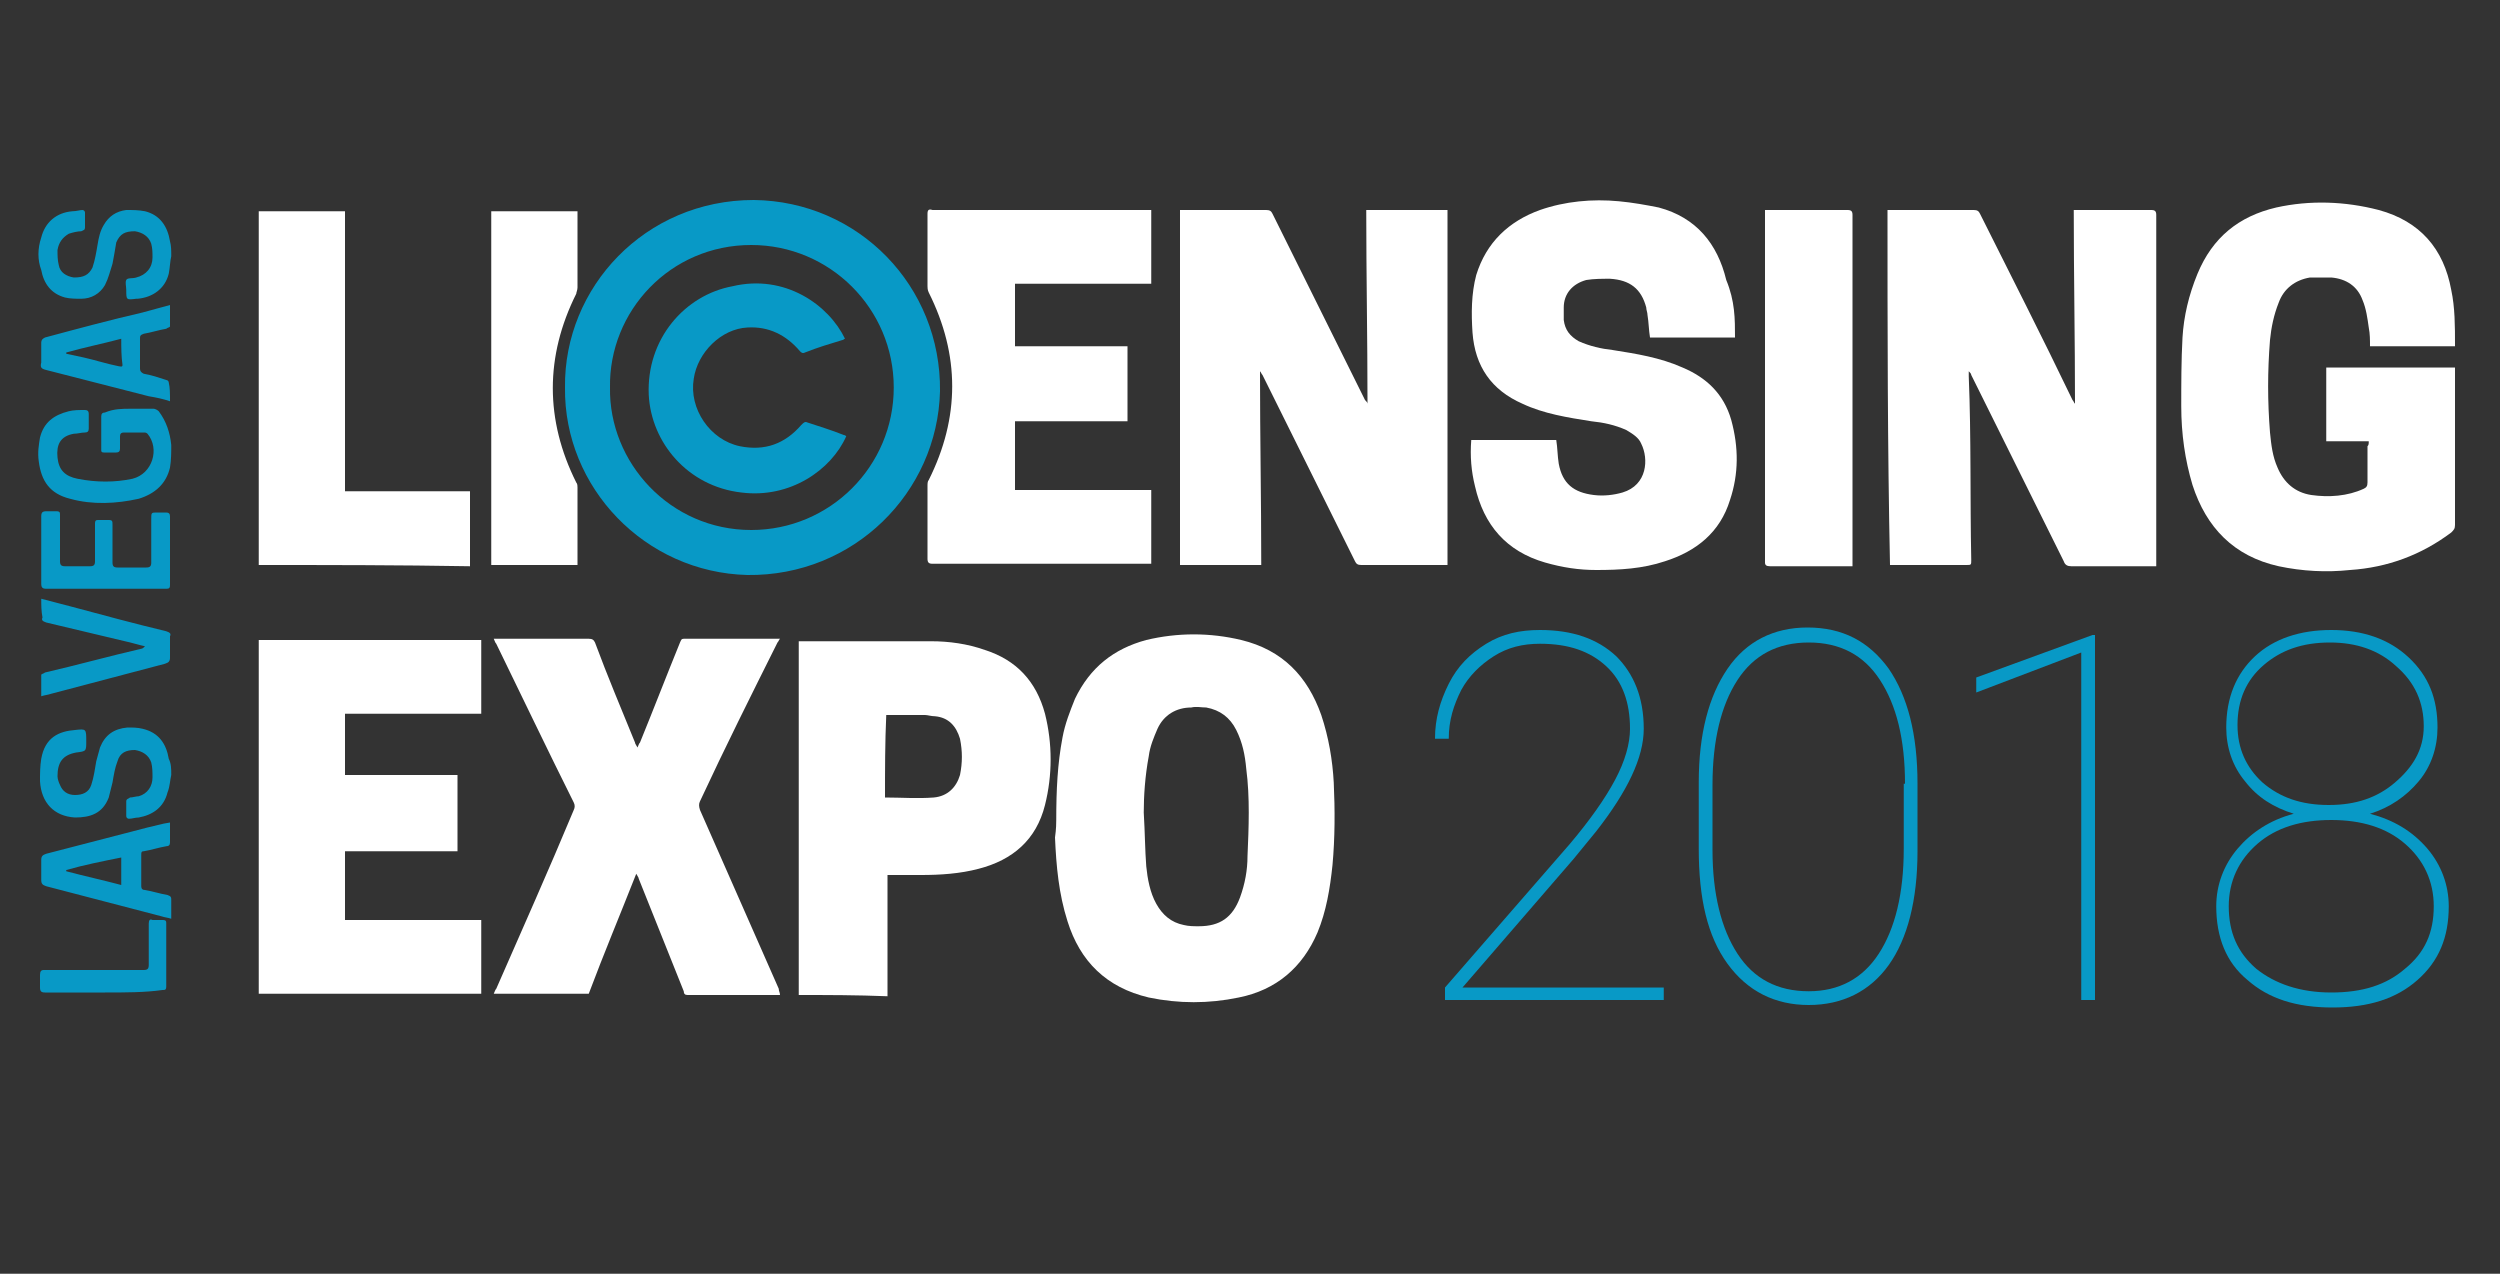 <?xml version="1.0" encoding="utf-8"?>
<!-- Generator: Adobe Illustrator 21.1.0, SVG Export Plug-In . SVG Version: 6.00 Build 0)  -->
<svg version="1.1" id="icons" xmlns="http://www.w3.org/2000/svg" xmlns:xlink="http://www.w3.org/1999/xlink" x="0px" y="0px"
	 viewBox="0 0 200 101.9" style="enable-background:new 0 0 200 101.9;" xml:space="preserve">
<rect x="0" y="0" width="200" height="101.9" fill="#333333" stroke="none"/>
<style type="text/css">
	.st0{fill:#FFFFFF;}
	.st1{fill:#0899C6;}
</style>
<path class="st0" d="M151,16.8c0.1,0,0.2,0,0.3,0c2.2,0,4.4,0,6.6,0c0.3,0,0.4,0.1,0.5,0.3c2.5,5,5,9.9,7.4,14.9
	c0.1,0.1,0.1,0.2,0.2,0.3c0-5.1-0.1-10.3-0.1-15.5c0.2,0,0.3,0,0.4,0c1.9,0,3.9,0,5.8,0c0.3,0,0.4,0.1,0.4,0.4c0,9.2,0,18.4,0,27.7
	c0,0.1,0,0.2,0,0.4c-0.2,0-0.3,0-0.4,0c-2.1,0-4.3,0-6.4,0c-0.3,0-0.5-0.1-0.6-0.4c-2.5-5-4.9-9.9-7.4-14.9c0-0.1-0.1-0.2-0.2-0.3
	c0,0.1,0,0.2,0,0.4c0.2,4.9,0.1,9.8,0.2,14.7c0,0.4,0,0.4-0.4,0.4c-1.9,0-3.8,0-5.7,0c-0.1,0-0.2,0-0.4,0
	C151,35.7,151,26.3,151,16.8z"/>
<path class="st0" d="M109.4,32.3c0-5.2-0.1-10.3-0.1-15.5c2.2,0,4.4,0,6.5,0c0,9.4,0,18.9,0,28.4c-0.1,0-0.3,0-0.4,0
	c-2.2,0-4.3,0-6.5,0c-0.3,0-0.4-0.1-0.5-0.3c-2.5-5-4.9-9.9-7.4-14.9c-0.1-0.1-0.1-0.2-0.2-0.3c0,5.2,0.1,10.3,0.1,15.5
	c-2.2,0-4.4,0-6.5,0c0-9.4,0-18.9,0-28.4c0.1,0,0.3,0,0.4,0c2.2,0,4.3,0,6.5,0c0.3,0,0.4,0.1,0.5,0.3c2.5,5,4.9,9.9,7.4,14.9
	C109.3,32.1,109.4,32.2,109.4,32.3z"/>
<path class="st0" d="M189.5,35.3c-1.2,0-2.3,0-3.4,0c0-2,0-4,0-5.9c3.4,0,6.8,0,10.3,0c0,0.1,0,0.3,0,0.4c0,4.1,0,8.1,0,12.2
	c0,0.3-0.1,0.4-0.3,0.6c-2.4,1.8-5.1,2.8-8.1,3c-1.9,0.2-3.8,0.1-5.7-0.3c-3.6-0.8-5.8-3.1-6.9-6.5c-0.6-2-0.9-4.1-0.9-6.3
	c0-1.8,0-3.7,0.1-5.5c0.1-1.7,0.5-3.4,1.2-5.1c1.2-2.9,3.3-4.6,6.3-5.3c2.7-0.6,5.5-0.5,8.2,0.2c3.3,0.9,5.2,3.1,5.8,6.4
	c0.3,1.4,0.3,2.9,0.3,4.4c0,0,0,0.1,0,0.1c-2.3,0-4.5,0-6.8,0c0-0.5,0-1-0.1-1.5c-0.1-0.7-0.2-1.5-0.5-2.2c-0.4-1.1-1.3-1.7-2.5-1.8
	c-0.6,0-1.1,0-1.7,0c-1.2,0.2-2.1,0.9-2.5,2c-0.4,1-0.6,2-0.7,3c-0.2,2.5-0.2,4.9,0,7.4c0.1,1,0.2,1.9,0.6,2.8
	c0.5,1.2,1.4,2,2.7,2.2c1.4,0.2,2.9,0.1,4.2-0.5c0.2-0.1,0.3-0.2,0.3-0.5c0-1,0-1.9,0-2.9C189.5,35.6,189.5,35.5,189.5,35.3z"/>
<path class="st0" d="M84.5,65.6c0-2.4,0.1-4.5,0.5-6.6c0.2-1.1,0.6-2.1,1-3.1c1.2-2.5,3.1-4,5.7-4.7c2.5-0.6,5.1-0.6,7.6,0
	c3.3,0.8,5.3,2.9,6.4,6c0.6,1.8,0.9,3.6,1,5.4c0.1,2.2,0.1,4.4-0.1,6.6c-0.2,1.9-0.5,3.7-1.2,5.4c-1.2,2.8-3.3,4.6-6.3,5.2
	c-2.4,0.5-4.8,0.5-7.2,0c-3.4-0.8-5.5-2.9-6.5-6.1c-0.7-2.2-0.9-4.4-1-6.7C84.5,66.3,84.5,65.8,84.5,65.6z M91.5,65
	c0.1,1.7,0.1,3,0.2,4.3c0.1,1,0.3,2.1,0.8,3c0.5,0.9,1.2,1.5,2.2,1.7c0.4,0.1,0.8,0.1,1.2,0.1c1.7,0,2.7-0.7,3.3-2.3
	c0.4-1.1,0.6-2.2,0.6-3.3c0.1-2.3,0.2-4.7-0.1-7c-0.1-1.1-0.3-2.1-0.8-3.1c-0.5-1-1.3-1.6-2.4-1.8c-0.4,0-0.8-0.1-1.2,0
	c-1.2,0-2.2,0.6-2.7,1.7c-0.3,0.7-0.6,1.4-0.7,2.2C91.6,62.1,91.5,63.7,91.5,65z"/>
<path class="st0" d="M138.8,27c-2.3,0-4.6,0-6.8,0c-0.1-0.6-0.1-1.2-0.2-1.8c0-0.2-0.1-0.4-0.1-0.6c-0.4-1.5-1.3-2.2-2.9-2.3
	c-0.6,0-1.3,0-1.9,0.1c-1.1,0.3-1.8,1.1-1.8,2.2c0,0.3,0,0.7,0,1c0.1,0.8,0.5,1.3,1.2,1.7c0.9,0.4,1.8,0.6,2.7,0.7
	c1.9,0.3,3.8,0.6,5.6,1.4c1.9,0.8,3.3,2.1,3.9,4.2c0.6,2.2,0.6,4.3-0.1,6.4c-0.8,2.6-2.7,4.1-5.2,4.9c-1.8,0.6-3.6,0.7-5.5,0.7
	c-1.4,0-2.7-0.2-4.1-0.6c-3.1-0.9-4.9-3-5.6-6.1c-0.3-1.2-0.4-2.4-0.3-3.7c2.3,0,4.6,0,6.8,0c0.1,0.6,0.1,1.3,0.2,1.9
	c0.3,1.6,1.2,2.3,2.8,2.5c0.8,0.1,1.6,0,2.3-0.2c2-0.6,2.1-2.7,1.5-3.9c-0.2-0.5-0.7-0.8-1.2-1.1c-0.9-0.4-1.8-0.6-2.8-0.7
	c-1.9-0.3-3.8-0.6-5.5-1.4c-2.5-1.1-3.8-3-4-5.7c-0.1-1.5-0.1-3.1,0.3-4.6c0.8-2.6,2.6-4.3,5.1-5.2c2-0.7,4.2-0.9,6.3-0.7
	c1.1,0.1,2.2,0.3,3.2,0.5c3,0.8,4.7,2.9,5.4,5.8C138.8,24.1,138.8,25.5,138.8,27z"/>
<path class="st0" d="M62.4,79.6c-2.5,0-5,0-7.4,0c-0.2,0-0.3-0.1-0.3-0.3c-1.2-3-2.4-6-3.6-9c0-0.1-0.1-0.2-0.2-0.4
	c-1.3,3.3-2.6,6.4-3.8,9.6c-2.5,0-5.1,0-7.6,0c0.1-0.2,0.1-0.3,0.2-0.4c2.1-4.8,4.2-9.5,6.2-14.3c0.1-0.2,0.1-0.4,0-0.6
	c-2.1-4.2-4.1-8.4-6.2-12.7c-0.1-0.1-0.1-0.2-0.2-0.4c0.1,0,0.2,0,0.3,0c2.4,0,4.9,0,7.3,0c0.3,0,0.4,0.1,0.5,0.3
	c1,2.7,2.1,5.3,3.2,8c0,0.1,0.1,0.2,0.2,0.4c0.1-0.2,0.1-0.3,0.2-0.4c1.1-2.7,2.1-5.3,3.2-8c0.1-0.2,0.1-0.3,0.3-0.3
	c2.5,0,5.1,0,7.6,0c0,0,0.1,0,0.1,0c-0.1,0.1-0.1,0.2-0.2,0.3c-2.1,4.2-4.2,8.4-6.2,12.7c-0.1,0.2-0.1,0.4,0,0.7
	c2.1,4.8,4.2,9.5,6.3,14.3C62.3,79.3,62.4,79.4,62.4,79.6z"/>
<path class="st0" d="M36.6,68.1c-3,0-6,0-9,0c0,1.8,0,3.7,0,5.5c3.6,0,7.2,0,10.9,0c0,2,0,4,0,5.9c-5.9,0-11.8,0-17.8,0
	c0-9.4,0-18.9,0-28.3c5.9,0,11.8,0,17.8,0c0,2,0,3.9,0,5.9c-3.6,0-7.2,0-10.9,0c0,1.7,0,3.3,0,4.9c3,0,6,0,9,0
	C36.6,64.1,36.6,66.1,36.6,68.1z"/>
<path class="st0" d="M63.9,79.6c0-9.5,0-18.9,0-28.3c0.1,0,0.2,0,0.3,0c3.4,0,6.9,0,10.3,0c1.4,0,2.9,0.2,4.3,0.7
	c2.5,0.8,4.1,2.5,4.8,5.1c0.6,2.4,0.6,4.9,0,7.3c-0.7,2.8-2.6,4.4-5.3,5.1c-1.5,0.4-3.1,0.5-4.6,0.5c-0.8,0-1.6,0-2.3,0
	c-0.1,0-0.2,0-0.4,0c0,3.3,0,6.5,0,9.7C68.5,79.6,66.2,79.6,63.9,79.6z M70.8,63.8c1.3,0,2.6,0.1,3.9,0c1.1-0.1,1.8-0.8,2.1-1.8
	c0.2-1,0.2-1.9,0-2.9c-0.3-1-0.9-1.7-2-1.8c-0.3,0-0.6-0.1-0.8-0.1c-0.9,0-1.8,0-2.8,0c-0.1,0-0.2,0-0.3,0
	C70.8,59.4,70.8,61.6,70.8,63.8z"/>
<path class="st0" d="M90.2,33.7c-3,0-6,0-9,0c0,1.9,0,3.7,0,5.5c3.6,0,7.2,0,10.9,0c0,2,0,4,0,5.9c-0.1,0-0.2,0-0.4,0
	c-5.7,0-11.4,0-17.1,0c-0.3,0-0.4-0.1-0.4-0.4c0-1.9,0-3.9,0-5.8c0-0.2,0-0.4,0.1-0.5c2.5-5,2.5-10,0-15c-0.1-0.2-0.1-0.4-0.1-0.5
	c0-1.9,0-3.9,0-5.8c0-0.3,0.1-0.4,0.4-0.3c5.7,0,11.4,0,17.2,0c0.1,0,0.2,0,0.3,0c0,2,0,3.9,0,5.9c-3.6,0-7.2,0-10.9,0
	c0,1.7,0,3.3,0,5c3,0,6,0,9,0C90.2,29.7,90.2,31.7,90.2,33.7z"/>
<path class="st1" d="M45.2,31c-0.1-8,6.4-15,15.1-15c8.4,0.1,15,6.9,14.9,15.3C75,39.4,68.3,46.1,59.8,46C51.6,45.8,45.1,39,45.2,31
	z M48.8,31c-0.1,6,4.8,11.4,11.3,11.4c6.3,0,11.4-5.1,11.4-11.4c0-6.3-5.1-11.4-11.4-11.4C53.6,19.6,48.7,24.9,48.8,31z"/>
<path class="st0" d="M20.7,45.2c0-9.5,0-18.9,0-28.3c2.3,0,4.6,0,6.9,0c0,7.4,0,14.9,0,22.4c3.4,0,6.7,0,10,0c0,2,0,4,0,6
	C31.9,45.2,26.3,45.2,20.7,45.2z"/>
<path class="st0" d="M141.2,16.8c0.1,0,0.2,0,0.4,0c2.1,0,4.1,0,6.2,0c0.3,0,0.4,0.1,0.4,0.4c0,9.2,0,18.4,0,27.7c0,0.1,0,0.2,0,0.4
	c-0.1,0-0.2,0-0.4,0c-2.1,0-4.1,0-6.2,0c-0.3,0-0.4-0.1-0.4-0.3c0-9.2,0-18.5,0-27.7C141.2,17,141.2,16.9,141.2,16.8z"/>
<path class="st0" d="M39.3,45.2c0-9.5,0-18.9,0-28.3c2.3,0,4.6,0,6.9,0c0,0.1,0,0.2,0,0.3c0,1.9,0,3.8,0,5.8c0,0.2-0.1,0.4-0.1,0.5
	c-2.5,5-2.5,10.1,0,15.1c0.1,0.1,0.1,0.3,0.1,0.4c0,2,0,4,0,6c0,0.1,0,0.1,0,0.2C43.9,45.2,41.6,45.2,39.3,45.2z"/>
<path class="st1" d="M10.4,32.7c0.6,0,1.2,0,1.9,0c0.1,0,0.3,0.1,0.4,0.2c0.6,0.8,0.9,1.7,1,2.7c0,0.6,0,1.2-0.1,1.8
	c-0.3,1.3-1.2,2.1-2.5,2.5c-1.8,0.4-3.7,0.5-5.5,0c-1.6-0.4-2.3-1.4-2.5-3c-0.1-0.7,0-1.3,0.1-1.9c0.3-1.2,1.1-1.8,2.3-2.1
	c0.4-0.1,0.8-0.1,1.3-0.1c0.2,0,0.3,0.1,0.3,0.3c0,0.4,0,0.8,0,1.2c0,0.2-0.1,0.3-0.3,0.3c-0.3,0-0.6,0.1-0.9,0.1
	c-1.1,0.2-1.4,0.9-1.3,1.9c0.1,1,0.6,1.5,1.6,1.7c1.5,0.3,3,0.3,4.4,0c1.6-0.4,2.2-2.4,1.2-3.6c-0.1-0.1-0.2-0.1-0.3-0.1
	c-0.5,0-1.1,0-1.6,0c-0.2,0-0.3,0.1-0.3,0.3c0,0.3,0,0.7,0,1c0,0.2-0.1,0.3-0.3,0.3c-0.3,0-0.6,0-1,0c-0.2,0-0.2-0.1-0.2-0.2
	c0-0.9,0-1.8,0-2.7c0-0.2,0.1-0.3,0.3-0.3C9.1,32.7,9.8,32.7,10.4,32.7z"/>
<path class="st1" d="M13.7,20.5c-0.1,0.4-0.1,0.9-0.2,1.4c-0.3,1.2-1.3,1.9-2.5,2c0,0,0,0-0.1,0c-0.8,0.1-0.8,0.1-0.8-0.7
	c0-0.3-0.1-0.6,0-0.8c0.1-0.2,0.5-0.1,0.8-0.2c0.8-0.2,1.3-0.8,1.3-1.6c0-0.4,0-0.7-0.1-1.1c-0.2-0.6-0.7-0.9-1.3-1
	c-0.8,0-1.2,0.2-1.5,0.9C9.2,20,9.1,20.6,9,21.1c-0.2,0.6-0.3,1.1-0.6,1.7c-0.4,0.7-1.1,1.1-1.9,1.1c-0.4,0-0.9,0-1.3-0.1
	c-1.1-0.3-1.7-1.1-1.9-2.2C3,20.8,3,19.9,3.3,19c0.3-1.2,1.2-2,2.5-2.1c0.3,0,0.6-0.1,0.8-0.1c0.1,0,0.2,0.1,0.2,0.2
	c0,0.4,0,0.8,0,1.2c0,0.2-0.1,0.2-0.3,0.3c-0.3,0-0.7,0.1-1,0.2C5,19,4.7,19.4,4.6,20c0,0.4,0,0.8,0.1,1.2c0.1,0.6,0.6,0.9,1.2,1
	c0.8,0,1.2-0.2,1.5-0.8c0.2-0.6,0.3-1.2,0.4-1.8C7.9,19,8,18.5,8.3,18c0.4-0.7,1-1.1,1.8-1.2c0.5,0,1,0,1.5,0.1
	c1.2,0.3,1.8,1.2,2,2.4C13.7,19.7,13.7,20,13.7,20.5z"/>
<path class="st1" d="M13.7,62c-0.1,0.4-0.1,0.9-0.3,1.4c-0.3,1.2-1.2,1.8-2.3,2c-0.3,0-0.5,0.1-0.8,0.1c-0.1,0-0.2-0.1-0.2-0.2
	c0-0.4,0-0.8,0-1.2c0-0.2,0.2-0.2,0.3-0.3c0.2,0,0.5-0.1,0.7-0.1c0.7-0.2,1.1-0.8,1.1-1.5c0-0.4,0-0.8-0.1-1.2
	c-0.2-0.6-0.7-0.9-1.3-1c-0.7,0-1.2,0.2-1.4,0.9C9.2,61.4,9.1,62,9,62.6c-0.1,0.4-0.2,0.8-0.3,1.2c-0.5,1.3-1.5,1.6-2.7,1.6
	c-1.7-0.1-2.7-1.2-2.8-2.9c0-0.6,0-1.2,0.1-1.8c0.3-1.7,1.4-2.2,2.7-2.3c0.9-0.1,0.9-0.1,0.9,0.9c0,0.8,0,0.8-0.8,0.9
	c-1.1,0.2-1.5,0.8-1.5,1.9c0,0.2,0.1,0.5,0.2,0.7C5,63.3,5.4,63.6,6,63.6c0.6,0,1.1-0.2,1.3-0.8c0.2-0.6,0.3-1.3,0.4-1.9
	c0.1-0.4,0.2-0.7,0.3-1.1c0.4-1,1.1-1.5,2.2-1.6c0.4,0,0.8,0,1.2,0.1c1.3,0.3,1.9,1.2,2.1,2.4C13.7,61.1,13.7,61.5,13.7,62z"/>
<path class="st1" d="M13.6,32.1c-0.6-0.2-1.1-0.3-1.7-0.4c-2.7-0.7-5.5-1.4-8.2-2.1c-0.4-0.1-0.5-0.2-0.4-0.6c0-0.5,0-1.1,0-1.6
	c0-0.2,0.1-0.3,0.3-0.4c2.6-0.7,5.2-1.4,7.8-2c0.7-0.2,1.5-0.4,2.2-0.6c0,0.6,0,1.2,0,1.7c0,0.1-0.2,0.1-0.3,0.2
	c-0.6,0.1-1.2,0.3-1.8,0.4c-0.3,0.1-0.3,0.2-0.3,0.4c0,0.8,0,1.6,0,2.4c0,0.2,0.1,0.3,0.3,0.4c0.6,0.1,1.2,0.3,1.8,0.5
	c0.1,0,0.2,0.1,0.2,0.2C13.6,31,13.6,31.5,13.6,32.1z M9.7,27.1c-1.5,0.4-3,0.7-4.4,1.1c0,0,0,0.1,0,0.1c0.5,0.1,0.9,0.2,1.4,0.3
	c0.9,0.2,1.8,0.5,2.8,0.7c0.1,0,0.3,0.1,0.3-0.1C9.7,28.5,9.7,27.8,9.7,27.1z"/>
<path class="st1" d="M13.6,65.8c0,0.6,0,1.1,0,1.6c0,0.2-0.1,0.3-0.3,0.3c-0.6,0.1-1.2,0.3-1.8,0.4c-0.2,0-0.2,0.1-0.2,0.3
	c0,0.8,0,1.6,0,2.5c0,0.2,0.1,0.3,0.3,0.3c0.6,0.1,1.2,0.3,1.8,0.4c0.3,0.1,0.3,0.2,0.3,0.4c0,0.5,0,1,0,1.5
	c-0.3-0.1-0.5-0.1-0.8-0.2c-3.1-0.8-6.1-1.6-9.2-2.4c-0.3-0.1-0.4-0.2-0.4-0.5c0-0.5,0-1.1,0-1.6c0-0.3,0.1-0.4,0.4-0.5
	c2.7-0.7,5.4-1.4,8.1-2.1C12.3,66.1,12.9,65.9,13.6,65.8z M5.3,69.6c0,0,0,0.1,0,0.1c1.5,0.4,2.9,0.7,4.4,1.1c0-0.8,0-1.5,0-2.2
	C8.2,68.9,6.7,69.2,5.3,69.6z"/>
<path class="st1" d="M8.4,47.1c-1.6,0-3.2,0-4.7,0c-0.3,0-0.4-0.1-0.4-0.4c0-1.8,0-3.6,0-5.4c0-0.3,0.1-0.4,0.4-0.4
	c0.3,0,0.5,0,0.8,0c0.3,0,0.3,0.1,0.3,0.3c0,1.2,0,2.5,0,3.7c0,0.3,0.1,0.4,0.4,0.4c0.7,0,1.4,0,2,0c0.3,0,0.4-0.1,0.4-0.4
	c0-1,0-2,0-3c0-0.3,0.1-0.3,0.3-0.3c0.3,0,0.5,0,0.8,0C9,41.6,9,41.7,9,42c0,1,0,2,0,3c0,0.3,0.1,0.4,0.4,0.4c0.8,0,1.5,0,2.3,0
	c0.3,0,0.4-0.1,0.4-0.4c0-1.2,0-2.3,0-3.5c0-0.5,0-0.5,0.5-0.5c0.2,0,0.5,0,0.7,0c0.2,0,0.3,0.1,0.3,0.3c0,1.8,0,3.7,0,5.5
	c0,0.3-0.1,0.3-0.4,0.3c-1.5,0-2.9,0-4.4,0C8.7,47.1,8.5,47.1,8.4,47.1z"/>
<path class="st1" d="M3.3,47.9c0.8,0.2,1.5,0.4,2.3,0.6c2.6,0.7,5.2,1.4,7.7,2c0.3,0.1,0.4,0.2,0.3,0.4c0,0.6,0,1.1,0,1.7
	c0,0.3-0.1,0.4-0.4,0.5c-3,0.8-6.1,1.6-9.1,2.4c-0.3,0.1-0.5,0.1-0.8,0.2c0-0.6,0-1.2,0-1.7c0-0.1,0.2-0.1,0.3-0.2
	c2.6-0.6,5.1-1.3,7.7-1.9c0.1,0,0.2-0.1,0.3-0.2c-0.5-0.1-1.1-0.3-1.6-0.4c-2.1-0.5-4.2-1-6.3-1.5c-0.3-0.1-0.4-0.2-0.3-0.4
	C3.3,48.9,3.3,48.4,3.3,47.9z"/>
<path class="st1" d="M8.4,79.4c-1.6,0-3.2,0-4.8,0c-0.3,0-0.4-0.1-0.4-0.4c0-0.3,0-0.6,0-1c0-0.3,0.1-0.4,0.3-0.4c1.4,0,2.8,0,4.2,0
	c1.3,0,2.5,0,3.8,0c0.3,0,0.4-0.1,0.4-0.4c0-1.1,0-2.2,0-3.3c0-0.3,0.1-0.4,0.3-0.3c0.3,0,0.5,0,0.8,0c0.3,0,0.3,0.1,0.3,0.3
	c0,1.7,0,3.3,0,5c0,0.3-0.1,0.3-0.3,0.3C11.6,79.4,10,79.4,8.4,79.4z"/>
<path class="st1" d="M67.6,27.1c-0.1,0-0.1,0.1-0.2,0.1c-1,0.3-2,0.6-3,1c-0.2,0.1-0.3,0-0.4-0.1c-1.1-1.3-2.5-2-4.2-1.9
	c-2.1,0.1-4,2-4.3,4.1c-0.4,2.4,1.3,4.9,3.7,5.4c2,0.4,3.6-0.2,4.9-1.7c0.2-0.2,0.3-0.3,0.5-0.2c0.9,0.3,1.9,0.6,2.9,1
	c0.1,0,0.2,0.1,0.2,0.1c-1.2,2.7-4.5,5-8.4,4.5c-4.3-0.5-7.2-4-7.4-7.8c-0.2-4.5,2.9-8,6.7-8.7C62.8,21.9,66.3,24.4,67.6,27.1z"/>
<g>
	<path class="st1" d="M133.1,80h-17.5V79l10-11.5c1.6-1.9,2.8-3.6,3.6-5.1c0.8-1.5,1.2-2.9,1.2-4.1c0-2.1-0.6-3.8-1.9-5
		s-3-1.8-5.3-1.8c-1.4,0-2.6,0.3-3.7,1c-1.1,0.7-2,1.6-2.6,2.7c-0.6,1.2-1,2.4-1,3.9h-1.1c0-1.6,0.4-3,1.1-4.4s1.7-2.4,3-3.2
		s2.7-1.1,4.3-1.1c2.6,0,4.6,0.7,6.1,2.1c1.4,1.4,2.2,3.3,2.2,5.8c0,2.3-1.3,5-3.8,8.2l-1.8,2.2L117,79h16.1V80z"/>
	<path class="st1" d="M153.4,68.1c0,3.9-0.8,7-2.3,9.1s-3.7,3.2-6.4,3.2c-2.7,0-4.9-1.1-6.5-3.3c-1.6-2.2-2.3-5.2-2.3-9.2v-5.3
		c0-3.9,0.8-6.9,2.3-9.1s3.7-3.3,6.4-3.3c2.8,0,4.9,1.1,6.5,3.3c1.5,2.2,2.3,5.2,2.3,9.2V68.1z M152.4,62.7c0-3.6-0.7-6.3-2-8.3
		c-1.3-2-3.2-3-5.7-3c-2.5,0-4.4,1-5.7,3c-1.3,2-2,4.8-2,8.4v5.2c0,3.5,0.7,6.3,2,8.3s3.2,3,5.7,3c2.4,0,4.3-1,5.6-3
		c1.3-2,2-4.8,2-8.4V62.7z"/>
	<path class="st1" d="M167.6,80h-1.1V52.2l-8.4,3.2v-1.2l9.3-3.4h0.2V80z"/>
	<path class="st1" d="M195,58.2c0,1.6-0.5,3.1-1.5,4.3c-1,1.2-2.3,2.1-3.9,2.6c1.9,0.5,3.4,1.4,4.6,2.8c1.1,1.3,1.7,2.9,1.7,4.6
		c0,2.5-0.8,4.4-2.5,5.9s-3.9,2.2-6.8,2.2c-2.9,0-5.1-0.7-6.8-2.2c-1.7-1.4-2.5-3.4-2.5-5.9c0-1.7,0.6-3.3,1.7-4.6s2.6-2.3,4.5-2.8
		c-1.6-0.5-2.9-1.3-3.9-2.6c-1-1.2-1.5-2.7-1.5-4.3c0-2.4,0.8-4.3,2.3-5.7c1.5-1.4,3.6-2.1,6.1-2.1c2.5,0,4.6,0.7,6.2,2.2
		S195,55.9,195,58.2z M194.7,72.5c0-2-0.8-3.7-2.3-5c-1.5-1.3-3.5-1.9-5.9-1.9c-2.4,0-4.4,0.6-5.9,1.9s-2.3,3-2.3,5
		c0,2.1,0.7,3.7,2.2,5c1.5,1.2,3.5,1.9,6,1.9c2.5,0,4.4-0.6,5.9-1.9C194,76.2,194.7,74.6,194.7,72.5z M193.9,58.1
		c0-1.9-0.7-3.5-2.2-4.8c-1.4-1.3-3.2-1.9-5.3-1.9c-2.2,0-3.9,0.6-5.3,1.8c-1.4,1.2-2.1,2.8-2.1,4.8c0,1.9,0.7,3.4,2,4.6
		c1.4,1.2,3.1,1.8,5.3,1.8c2.2,0,3.9-0.6,5.3-1.8S193.9,60,193.9,58.1z"/>
</g>
</svg>
